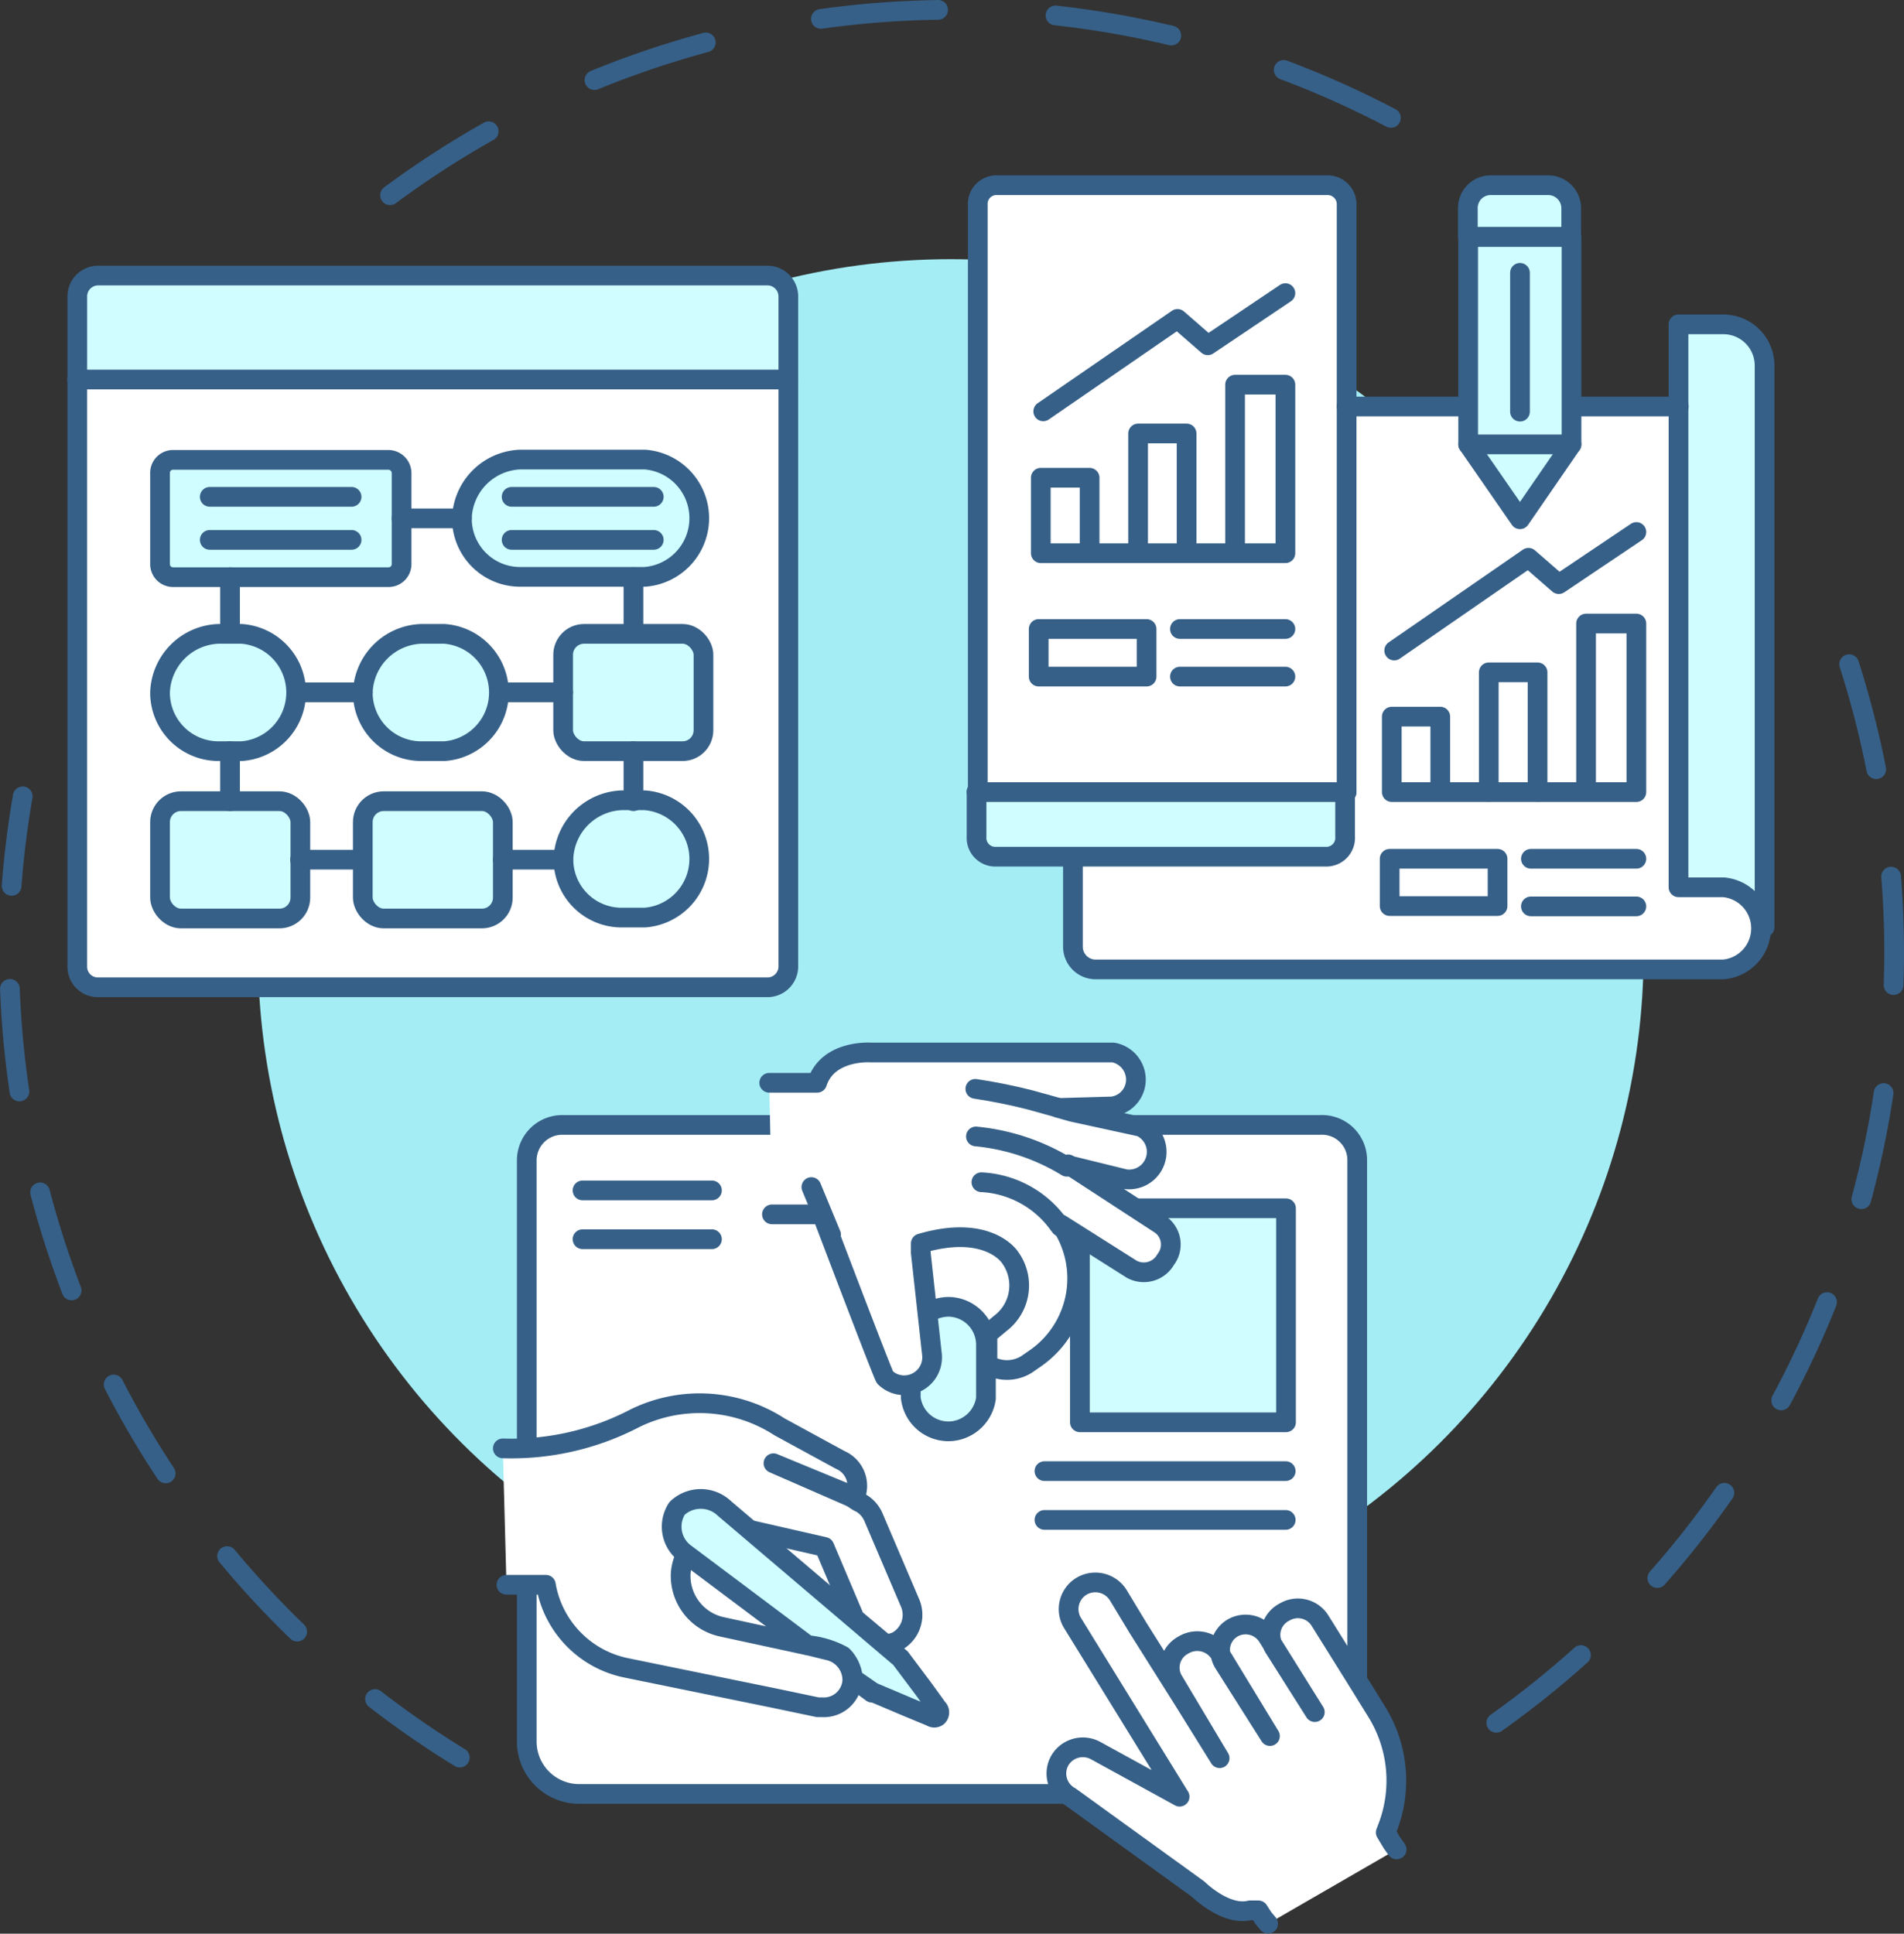 <svg id="_Layer_" data-name=" Layer " xmlns="http://www.w3.org/2000/svg" viewBox="0 0 62.82 63.79"><rect x="0" y="0" width="62.82" height="63.79" fill="#333333" stroke="none"/><defs><style>.cls-1,.cls-10,.cls-2,.cls-3,.cls-7{fill:none;}.cls-1,.cls-2,.cls-3,.cls-5,.cls-6,.cls-7{stroke:#366088;stroke-linecap:round;stroke-linejoin:round;stroke-width:0.65px;}.cls-1{stroke-dasharray:3.88;}.cls-2{stroke-dasharray:3.4;}.cls-3{stroke-dasharray:3.58;}.cls-4{fill:#a4edf5;}.cls-5,.cls-9{fill:#d0fdff;}.cls-6,.cls-8{fill:#fff;}</style></defs><path class="cls-1" d="M18.49,13.17a31.16,31.16,0,0,1,35.25-1.26" transform="translate(-5.62 -6.73)"/><path class="cls-2" d="M20.79,64.71A31.13,31.13,0,0,1,6,36a30.6,30.6,0,0,1,.37-3" transform="translate(-5.62 -6.73)"/><path class="cls-3" d="M66.63,28.64A31.17,31.17,0,0,1,52,65.44" transform="translate(-5.62 -6.73)"/><circle class="cls-4" cx="37.04" cy="38.19" r="22.86" transform="matrix(0, -1, 1, 0, -6.82, 68.45)"/><path class="cls-5" d="M8.17,19.26V16.51a.69.69,0,0,1,.69-.69H30.94a.69.69,0,0,1,.69.69h0v2.75" transform="translate(-5.62 -6.73)"/><path class="cls-6" d="M31.63,19.26V38.61a.69.69,0,0,1-.69.69H8.86a.68.68,0,0,1-.69-.69V19.26" transform="translate(-5.62 -6.73)"/><line class="cls-7" x1="2.55" y1="12.52" x2="26.01" y2="12.52"/><path class="cls-5" d="M13.59,31.51h-.75a1.93,1.93,0,0,1-1.94-1.93,2,2,0,0,1,1.94-1.94h.75a1.94,1.94,0,0,1,0,3.87Z" transform="translate(-5.62 -6.73)"/><path class="cls-5" d="M20.28,31.51h-.75a1.93,1.93,0,0,1-1.94-1.93,2,2,0,0,1,1.94-1.94h.75a1.94,1.94,0,0,1,0,3.87Z" transform="translate(-5.62 -6.73)"/><rect class="cls-5" x="18.58" y="20.91" width="4.63" height="3.87" rx="0.69"/><rect class="cls-5" x="5.28" y="26.43" width="4.63" height="3.87" rx="0.69"/><rect class="cls-5" x="11.97" y="26.43" width="4.62" height="3.87" rx="0.69"/><path class="cls-5" d="M26.89,37h-.75a1.92,1.92,0,0,1-1.93-1.93,2,2,0,0,1,1.93-1.94h.75a1.94,1.94,0,0,1,0,3.87Z" transform="translate(-5.62 -6.73)"/><path class="cls-5" d="M5.71,15.17h7.1a.44.44,0,0,1,.44.44v3a.43.43,0,0,1-.43.43H5.71a.43.43,0,0,1-.43-.43v-3A.43.43,0,0,1,5.71,15.17Z"/><line class="cls-7" x1="6.92" y1="16.39" x2="11.6" y2="16.39"/><line class="cls-7" x1="6.92" y1="17.81" x2="11.6" y2="17.81"/><path class="cls-5" d="M26.89,25.76h-4.1a1.92,1.92,0,0,1-1.93-1.93,2,2,0,0,1,1.93-1.94h4.1a1.94,1.94,0,0,1,0,3.87Z" transform="translate(-5.62 -6.73)"/><line class="cls-7" x1="16.88" y1="16.39" x2="21.57" y2="16.39"/><line class="cls-7" x1="16.88" y1="17.81" x2="21.57" y2="17.81"/><line class="cls-7" x1="13.25" y1="17.1" x2="15.24" y2="17.1"/><line class="cls-7" x1="20.9" y1="20.91" x2="20.9" y2="19.04"/><line class="cls-7" x1="18.58" y1="22.84" x2="16.59" y2="22.84"/><line class="cls-7" x1="11.97" y1="22.84" x2="9.9" y2="22.84"/><line class="cls-7" x1="7.59" y1="24.78" x2="7.59" y2="26.43"/><line class="cls-7" x1="9.9" y1="28.36" x2="11.96" y2="28.36"/><line class="cls-7" x1="16.59" y1="28.36" x2="18.58" y2="28.36"/><line class="cls-7" x1="20.9" y1="24.78" x2="20.9" y2="26.43"/><line class="cls-7" x1="7.59" y1="20.91" x2="7.59" y2="19.04"/><path class="cls-8" d="M41,20.14H63.84v17a1.5,1.5,0,0,1-1.5,1.5H42a1,1,0,0,1-1-1V20.14Z" transform="translate(-5.62 -6.73)"/><path class="cls-5" d="M37.84,32.85v1.48a.62.62,0,0,0,.58.66h11a.62.62,0,0,0,.58-.66V32.85" transform="translate(-5.62 -6.73)"/><path class="cls-6" d="M50.05,32.85V13.5a.63.63,0,0,0-.59-.66h-11a.62.62,0,0,0-.58.66V32.85" transform="translate(-5.62 -6.73)"/><line class="cls-7" x1="32.22" y1="26.13" x2="44.43" y2="26.13"/><polyline class="cls-7" points="34.42 13.57 38.85 10.52 39.85 11.39 42.41 9.67"/><polyline class="cls-6" points="37.55 18.24 37.55 14.3 39.15 14.3 39.15 18.24"/><polyline class="cls-6" points="40.75 18.24 40.75 12.69 42.41 12.69 42.41 18.25 34.34 18.25 34.34 15.76 35.95 15.76 35.95 18.25"/><line class="cls-7" x1="38.93" y1="20.75" x2="42.41" y2="20.75"/><line class="cls-7" x1="38.93" y1="22.32" x2="42.41" y2="22.32"/><rect class="cls-6" x="34.27" y="20.75" width="3.56" height="1.57"/><path class="cls-9" d="M63.84,37.53l-.07-.41A1.39,1.39,0,0,0,62.25,36L61,36.12V17.43h1.66a1.17,1.17,0,0,1,1.17,1.17Z" transform="translate(-5.62 -6.73)"/><path class="cls-7" d="M63.84,37.32V18.78h0a1.36,1.36,0,0,0-1.35-1.35H61V36h1.48a1.36,1.36,0,0,1,0,2.71H41.77a.75.75,0,0,1-.75-.76V35" transform="translate(-5.62 -6.73)"/><line class="cls-7" x1="48.44" y1="13.41" x2="44.43" y2="13.41"/><line class="cls-7" x1="55.39" y1="13.41" x2="51.85" y2="13.41"/><polyline class="cls-5" points="51.85 14.66 50.15 17.13 48.44 14.66"/><rect class="cls-5" x="48.44" y="7.82" width="3.41" height="6.84"/><path class="cls-5" d="M54.82,12.84h1.89a.76.76,0,0,1,.75.75v.95H54.05v-.95a.75.75,0,0,1,.75-.75Z" transform="translate(-5.62 -6.73)"/><line class="cls-7" x1="50.15" y1="13.58" x2="50.15" y2="9"/><polyline class="cls-7" points="46 21.46 50.43 18.4 51.43 19.27 53.99 17.55"/><polyline class="cls-6" points="49.12 26.12 49.12 22.18 50.73 22.18 50.73 26.12"/><polyline class="cls-6" points="52.33 26.12 52.33 20.57 53.99 20.57 53.99 26.13 45.92 26.13 45.92 23.64 47.52 23.64 47.52 26.13"/><line class="cls-7" x1="50.51" y1="28.33" x2="53.99" y2="28.33"/><line class="cls-7" x1="50.51" y1="29.9" x2="53.99" y2="29.9"/><rect class="cls-6" x="45.85" y="28.33" width="3.56" height="1.56"/><path class="cls-8" d="M24.19,43.84h25A1.16,1.16,0,0,1,50.4,45h0V64.18a1.74,1.74,0,0,1-1.73,1.73H24.75A1.73,1.73,0,0,1,23,64.18h0V45a1.17,1.17,0,0,1,1.17-1.15" transform="translate(-5.62 -6.73)"/><path class="cls-7" d="M24.19,43.84h25A1.16,1.16,0,0,1,50.4,45h0V64.18a1.74,1.74,0,0,1-1.73,1.73H24.75A1.73,1.73,0,0,1,23,64.18h0V45A1.17,1.17,0,0,1,24.19,43.84Z" transform="translate(-5.62 -6.73)"/><rect class="cls-9" x="35.63" y="39.86" width="6.8" height="7.06"/><rect class="cls-7" x="35.63" y="39.86" width="6.8" height="7.06"/><path class="cls-9" d="M35.67,52.34v.5a1.25,1.25,0,0,0,1.38,1.1,1.26,1.26,0,0,0,1.1-1.08V51.09a1.25,1.25,0,0,0-1.23-1.25,1.32,1.32,0,0,0-.69.2" transform="translate(-5.62 -6.73)"/><path class="cls-7" d="M35.67,52.34v.5a1.25,1.25,0,0,0,1.38,1.1,1.26,1.26,0,0,0,1.1-1.08V51.09a1.25,1.25,0,0,0-1.23-1.25,1.32,1.32,0,0,0-.69.2" transform="translate(-5.62 -6.73)"/><path class="cls-8" d="M31.09,46.79h1.65l0,0s2,5.27,2.08,5.38a.9.9,0,0,0,.75.25.92.92,0,0,0,.8-1L36,48.06l0-.31c2.21-.65,2.93.44,2.93.44a1.57,1.57,0,0,1-.31,2.2l0,0-.42.35,0,1a1.22,1.22,0,0,0,1.29,0l.26-.18a3.21,3.21,0,0,0,.87-4.44h0l2.34,1.48a.83.83,0,0,0,1.12-.32.81.81,0,0,0-.15-1.14h0l-3.07-2,.1.05,1.79.44a.91.91,0,0,0,.5-1.73L41,43.41l-.46-.13h0l1.77-.05a.89.89,0,0,0,.78-1,.91.91,0,0,0-.74-.78l-8,0s-1.41-.1-1.77,1H31" transform="translate(-5.62 -6.73)"/><path class="cls-7" d="M31.09,46.79h1.65l0,0s2,5.27,2.08,5.38a.9.9,0,0,0,.75.25.92.92,0,0,0,.8-1L36,48.06l0-.31c2.21-.65,2.93.44,2.93.44a1.57,1.57,0,0,1-.31,2.2l0,0-.42.35,0,1a1.22,1.22,0,0,0,1.29,0l.26-.18a3.21,3.21,0,0,0,.87-4.44h0l2.34,1.48a.83.83,0,0,0,1.12-.32.81.81,0,0,0-.15-1.14h0l-3.07-2,.1.05,1.79.44a.91.91,0,0,0,.5-1.73L41,43.41l-.46-.13h0l1.77-.05a.89.89,0,0,0,.78-1,.91.91,0,0,0-.74-.78l-8,0s-1.41-.1-1.77,1H31" transform="translate(-5.62 -6.73)"/><path class="cls-8" d="M37.82,44.22a7.05,7.05,0,0,1,3,1" transform="translate(-5.62 -6.73)"/><path class="cls-7" d="M37.82,44.22a7.05,7.05,0,0,1,3,1" transform="translate(-5.62 -6.73)"/><path class="cls-8" d="M40.49,43.26l-.9-.25c-.59-.15-1.19-.27-1.79-.36" transform="translate(-5.62 -6.73)"/><path class="cls-7" d="M40.49,43.26l-.9-.25c-.59-.15-1.19-.27-1.79-.36" transform="translate(-5.62 -6.73)"/><path class="cls-8" d="M38,45.73a3.34,3.34,0,0,1,2.54,1.38l.07.09" transform="translate(-5.62 -6.73)"/><path class="cls-7" d="M38,45.73a3.34,3.34,0,0,1,2.54,1.38l.07.09" transform="translate(-5.62 -6.73)"/><line class="cls-10" x1="26.77" y1="39.16" x2="27.42" y2="40.73"/><line class="cls-7" x1="26.77" y1="39.16" x2="27.42" y2="40.73"/><line class="cls-10" x1="28.12" y1="55.36" x2="28.77" y2="55.84"/><line class="cls-7" x1="28.12" y1="55.36" x2="28.77" y2="55.84"/><path class="cls-8" d="M47.46,70.19,47.3,70l-.16-.25-.28,0c-.8.2-1.71-.7-1.71-.7L40.93,66a.87.87,0,0,1-.35-1.18h0a.88.88,0,0,1,1.19-.34L44.54,66h0L41,60.26a.88.88,0,0,1,.3-1.2.89.89,0,0,1,1.22.3l.64,1.06,1.5,2.38,1.2,1.93L44.35,62.2A.84.84,0,0,1,44.66,61h0a.88.88,0,0,1,1.2.27L47.52,64,46,61.6a.84.84,0,0,1,.28-1.16h0a.86.86,0,0,1,1.17.29L49,63.21l-1.36-2.15A.84.84,0,0,1,48,59.91h0a.86.86,0,0,1,1.17.28l1.18,1.89.7,1.13a4.31,4.31,0,0,1,.34,3.84l-.05.13.21.35.15.21" transform="translate(-5.62 -6.73)"/><path class="cls-7" d="M47.46,70.19,47.3,70l-.16-.25-.28,0c-.8.2-1.71-.7-1.71-.7L40.93,66a.87.87,0,0,1-.35-1.18h0a.88.88,0,0,1,1.19-.34L44.54,66h0L41,60.26a.88.88,0,0,1,.3-1.2.89.89,0,0,1,1.22.3l.64,1.06,1.5,2.38,1.2,1.93L44.35,62.2A.84.84,0,0,1,44.66,61h0a.88.88,0,0,1,1.2.27L47.52,64,46,61.6a.84.84,0,0,1,.28-1.16h0a.86.86,0,0,1,1.17.29L49,63.21l-1.36-2.15A.84.84,0,0,1,48,59.91h0a.86.86,0,0,1,1.17.28l1.18,1.89.7,1.13a4.31,4.31,0,0,1,.34,3.84l-.05.13.21.35.15.21" transform="translate(-5.62 -6.73)"/><line class="cls-10" x1="23.49" y1="39.27" x2="19.22" y2="39.27"/><line class="cls-7" x1="23.49" y1="39.27" x2="19.22" y2="39.27"/><line class="cls-10" x1="23.49" y1="40.88" x2="19.22" y2="40.88"/><line class="cls-7" x1="23.49" y1="40.88" x2="19.22" y2="40.88"/><line class="cls-10" x1="42.42" y1="48.53" x2="34.46" y2="48.53"/><line class="cls-7" x1="42.42" y1="48.53" x2="34.46" y2="48.53"/><line class="cls-10" x1="42.42" y1="50.14" x2="34.46" y2="50.14"/><line class="cls-7" x1="42.42" y1="50.14" x2="34.46" y2="50.14"/><path class="cls-8" d="M22.21,54.51a8.81,8.81,0,0,0,4.37-1,4.85,4.85,0,0,1,4.76.29l2,1.09a.93.93,0,0,1,.49,1.22h0L31.14,55l2.52,1.1.13.07a1.28,1.28,0,0,0,.25.15,1,1,0,0,1,.39.44l1.23,2.88a1,1,0,0,1-.42,1.22.87.87,0,0,1-.42.1l-1-.84-1-2.36-2.41-.55L28.26,58a1.65,1.65,0,0,0-.18.61,1.72,1.72,0,0,0,1.37,1.79l2.91.63.61.15a1,1,0,0,1,.77,1,.94.94,0,0,1-1,.87l-.14,0-1.43-.3-4.89-1a3.37,3.37,0,0,1-2.65-2.74H22.33" transform="translate(-5.62 -6.73)"/><path class="cls-7" d="M22.21,54.51a8.81,8.81,0,0,0,4.37-1,4.85,4.85,0,0,1,4.76.29l2,1.09a.93.93,0,0,1,.49,1.22h0L31.14,55l2.52,1.1.13.07a1.28,1.28,0,0,0,.25.15,1,1,0,0,1,.39.44l1.23,2.88a1,1,0,0,1-.42,1.22.87.87,0,0,1-.42.1l-1-.84-1-2.36-2.41-.55L28.26,58a1.65,1.65,0,0,0-.18.61,1.72,1.72,0,0,0,1.37,1.79l2.91.63.61.15a1,1,0,0,1,.77,1,.94.94,0,0,1-1,.87l-.14,0-1.43-.3-4.89-1a3.37,3.37,0,0,1-2.65-2.74H22.33" transform="translate(-5.62 -6.73)"/><path class="cls-9" d="M32.26,61l-4-3a1.1,1.1,0,0,1-.3-1.51,1.13,1.13,0,0,1,1.56,0l5.81,4.94.75,1,.47.65a.19.19,0,0,1,0,.28.18.18,0,0,1-.21,0l-.75-.31-1.18-.5-.65-.45a1.18,1.18,0,0,0-.34-.75A3.29,3.29,0,0,0,32.24,61" transform="translate(-5.62 -6.73)"/><path class="cls-7" d="M32.26,61l-4-3a1.1,1.1,0,0,1-.3-1.51,1.13,1.13,0,0,1,1.56,0l5.81,4.94.75,1,.47.65a.19.19,0,0,1,0,.28.18.18,0,0,1-.21,0l-.75-.31-1.18-.5-.65-.45a1.18,1.18,0,0,0-.34-.75A3,3,0,0,0,32.26,61Z" transform="translate(-5.62 -6.73)"/></svg>